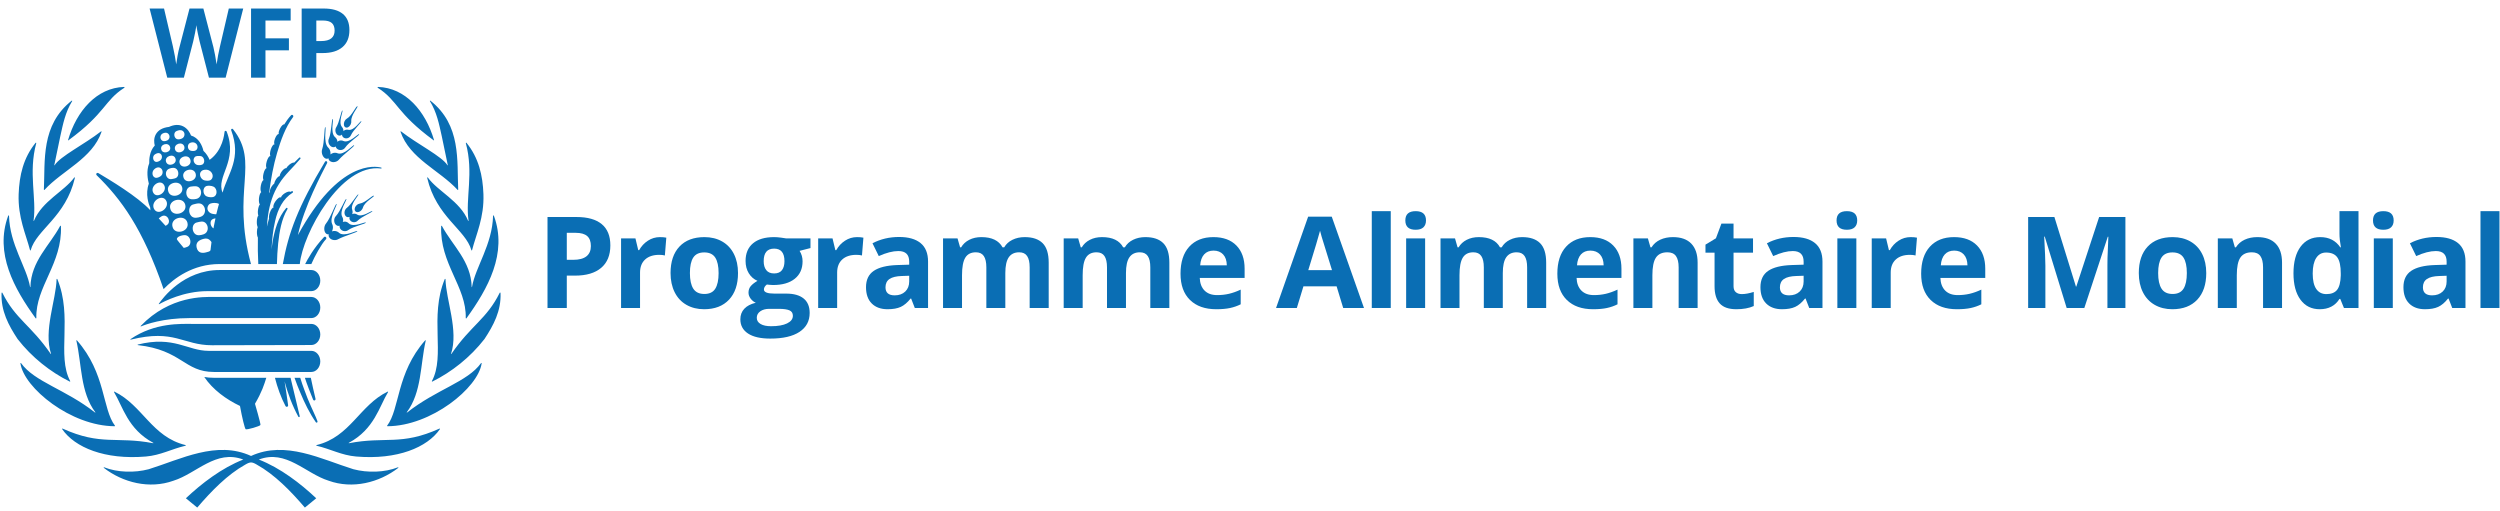 <?xml version="1.0" encoding="UTF-8"?>
<svg width="284px" height="58px" viewBox="0 0 284 58" version="1.1" xmlns="http://www.w3.org/2000/svg" xmlns:xlink="http://www.w3.org/1999/xlink">
    <!-- Generator: Sketch 48.2 (47327) - http://www.bohemiancoding.com/sketch -->
    <title>extended/fr/wfp-logo-extended-blue-fr</title>
    <desc>Created with Sketch.</desc>
    <defs></defs>
    <g id="Blue" stroke="none" stroke-width="1" fill="none" fill-rule="evenodd" transform="translate(-688, -425)">
        <g id="extended/fr/wfp-logo-extended-blue-fr" transform="translate(688, 425)" fill="#0A6EB4">
            <path d="M35.934,4.664 L36.482,4.664 C36.993,4.664 37.377,4.563 37.631,4.36 C37.885,4.158 38.012,3.863 38.012,3.477 C38.012,3.087 37.905,2.799 37.693,2.612 C37.479,2.426 37.146,2.332 36.691,2.332 L35.934,2.332 L35.934,4.664 Z M39.694,3.418 C39.694,4.263 39.429,4.909 38.901,5.356 C38.373,5.805 37.622,6.028 36.648,6.028 L35.934,6.028 L35.934,8.821 L34.269,8.821 L34.269,0.969 L36.777,0.969 C37.729,0.969 38.453,1.173 38.95,1.584 C39.446,1.994 39.694,2.605 39.694,3.418 Z M30.157,8.821 L28.519,8.821 L28.519,0.969 L33.02,0.969 L33.02,2.332 L30.157,2.332 L30.157,4.358 L32.821,4.358 L32.821,5.717 L30.157,5.717 L30.157,8.821 Z M25.632,8.821 L23.736,8.821 L22.673,4.696 C22.633,4.549 22.566,4.246 22.471,3.786 C22.376,3.325 22.322,3.016 22.307,2.859 C22.286,3.053 22.232,3.364 22.147,3.791 C22.06,4.219 21.994,4.525 21.948,4.707 L20.889,8.821 L18.999,8.821 L16.995,0.969 L18.634,0.969 L19.638,5.254 C19.814,6.046 19.941,6.732 20.019,7.312 C20.041,7.108 20.09,6.792 20.167,6.364 C20.244,5.935 20.317,5.603 20.385,5.368 L21.529,0.969 L23.102,0.969 L24.246,5.368 C24.297,5.564 24.359,5.866 24.435,6.27 C24.509,6.675 24.567,7.022 24.606,7.312 C24.642,7.032 24.7,6.684 24.778,6.267 C24.857,5.85 24.928,5.513 24.993,5.254 L25.992,0.969 L27.63,0.969 L25.632,8.821 Z M21.56,36.134 C18.508,36.134 16.55,36.858 16.015,37.083 C15.984,37.097 15.958,37.052 15.983,37.027 C19.335,33.542 23.26,33.734 24.205,33.734 C25.16,33.734 35.366,33.734 35.366,33.734 C35.929,33.734 36.385,34.271 36.385,34.935 C36.385,35.597 35.929,36.134 35.366,36.134 C35.366,36.134 24.166,36.134 21.56,36.134 Z M24.074,39.219 C20.786,39.219 19.828,37.351 14.852,38.584 C14.818,38.593 14.795,38.546 14.824,38.526 C17.598,36.623 20.615,36.796 21.835,36.796 C22.79,36.796 35.366,36.796 35.366,36.796 C35.929,36.796 36.385,37.333 36.385,37.995 C36.385,38.657 35.929,39.194 35.366,39.194 C35.366,39.194 26.677,39.219 24.074,39.219 Z M24.307,42.256 C20.933,42.256 20.663,39.766 15.661,39.205 C15.626,39.201 15.622,39.149 15.656,39.141 C19.765,38.113 21.294,39.856 23.693,39.856 C24.649,39.856 35.366,39.856 35.366,39.856 C35.929,39.856 36.385,40.393 36.385,41.056 C36.385,41.719 35.929,42.256 35.366,42.256 C35.366,42.256 26.913,42.256 24.307,42.256 Z M23.575,33.073 C20.859,33.073 18.607,34.258 18.08,34.557 C18.051,34.573 18.021,34.538 18.04,34.511 C18.481,33.862 20.86,30.674 24.95,30.674 C25.905,30.674 35.366,30.674 35.366,30.674 C35.929,30.674 36.385,31.211 36.385,31.874 C36.385,32.536 35.929,33.073 35.366,33.073 C35.366,33.073 26.181,33.073 23.575,33.073 Z M38.516,26.448 C38.411,26.342 38.254,26.265 38.073,26.243 C37.938,26.225 37.818,26.246 37.71,26.286 C37.758,26.187 37.797,26.081 37.812,25.956 C37.839,25.763 37.802,25.581 37.729,25.444 C37.393,24.708 38.353,23.235 38.233,23.169 C38.117,23.105 37.571,24.729 37.041,25.385 C36.939,25.505 36.865,25.677 36.842,25.874 C36.823,26.068 36.855,26.251 36.928,26.387 C37.002,26.519 37.114,26.613 37.246,26.621 C37.282,26.626 37.319,26.623 37.353,26.615 C37.345,26.634 37.338,26.655 37.335,26.674 C37.314,26.817 37.369,26.953 37.477,27.062 C37.582,27.173 37.737,27.247 37.918,27.269 C38.104,27.293 38.277,27.256 38.411,27.176 C39.13,26.783 40.621,26.395 40.589,26.257 C40.56,26.119 39.106,26.972 38.516,26.448 Z M39.616,25.374 C39.516,25.266 39.374,25.191 39.209,25.175 C39.114,25.17 39.028,25.186 38.941,25.218 C38.954,25.172 38.972,25.133 38.978,25.087 C38.996,24.912 38.954,24.75 38.875,24.625 C38.511,23.948 39.463,22.669 39.34,22.606 C39.217,22.542 38.694,23.974 38.164,24.54 C38.059,24.641 37.986,24.79 37.967,24.965 C37.951,25.141 37.991,25.306 38.067,25.43 C38.151,25.553 38.266,25.64 38.405,25.659 C38.466,25.664 38.529,25.653 38.584,25.638 C38.581,25.645 38.574,25.656 38.576,25.664 C38.563,25.813 38.618,25.956 38.716,26.062 C38.815,26.169 38.959,26.243 39.119,26.257 C39.285,26.272 39.437,26.227 39.553,26.14 C40.172,25.693 41.589,25.428 41.552,25.284 C41.518,25.146 40.161,25.895 39.616,25.374 Z M40.579,24.381 C40.476,24.304 40.337,24.261 40.19,24.277 C40.119,24.28 40.054,24.301 39.993,24.328 C40.004,24.298 40.022,24.274 40.033,24.245 C40.072,24.094 40.059,23.939 40.009,23.815 C39.778,23.15 40.801,22.167 40.702,22.087 C40.602,22.013 39.938,23.204 39.392,23.623 C39.287,23.701 39.203,23.823 39.161,23.977 C39.117,24.125 39.13,24.282 39.182,24.405 C39.237,24.53 39.327,24.622 39.447,24.66 C39.539,24.689 39.631,24.67 39.718,24.633 C39.7,24.683 39.689,24.742 39.694,24.803 C39.707,24.939 39.773,25.053 39.881,25.133 C39.983,25.212 40.122,25.252 40.266,25.242 C40.416,25.226 40.545,25.162 40.633,25.066 C41.125,24.569 42.347,24.104 42.298,23.985 C42.245,23.865 41.146,24.75 40.579,24.381 Z M42.473,22.247 C42.371,22.096 41.515,23.034 40.883,23.124 C40.765,23.14 40.633,23.198 40.524,23.302 C40.405,23.408 40.329,23.538 40.303,23.663 C40.274,23.786 40.293,23.905 40.358,23.987 C40.429,24.073 40.537,24.11 40.657,24.096 C40.778,24.083 40.904,24.025 41.022,23.915 C41.133,23.812 41.209,23.682 41.238,23.559 C41.429,22.916 42.55,22.345 42.473,22.247 Z M24.779,23.517 C24.754,23.61 24.57,24.333 24.57,24.333 C24.517,24.362 24.297,24.314 24.239,24.309 C23.817,24.269 23.439,23.902 23.601,23.464 C23.734,23.106 24.005,23.068 24.349,23.052 C24.492,23.046 24.749,23.08 24.878,23.169 C24.878,23.169 24.827,23.334 24.779,23.517 Z M24.294,25.699 C24.281,25.781 24.268,25.863 24.255,25.946 C23.992,25.781 23.838,25.404 23.964,25.106 C24.061,24.88 24.301,24.821 24.478,24.811 C24.415,25.106 24.352,25.401 24.294,25.699 Z M23.916,28.395 C23.883,28.58 23.633,28.605 23.462,28.656 C22.966,28.805 22.496,28.741 22.344,28.148 C22.179,27.514 22.659,27.247 23.174,27.123 C23.454,27.057 23.714,27.112 23.906,27.349 C23.954,27.408 24.011,27.461 24.024,27.517 C24.024,27.517 23.947,28.221 23.916,28.395 Z M22.355,25.273 C22.738,25.181 23.134,25.037 23.428,25.414 C23.738,25.81 23.635,26.445 23.137,26.613 C22.809,26.724 22.412,26.82 22.132,26.552 C21.764,26.201 21.791,25.404 22.355,25.273 Z M21.98,23.217 C22.383,23.119 22.801,22.97 23.111,23.366 C23.433,23.78 23.326,24.45 22.803,24.625 C22.457,24.739 22.04,24.84 21.746,24.558 C21.36,24.192 21.389,23.355 21.98,23.217 Z M21.604,27.662 C21.499,28.032 21.195,28.087 20.875,28.164 C20.665,27.907 20.101,27.255 20.091,27.178 C20.088,27.153 20.091,27.124 20.103,27.088 C20.129,27.011 20.219,26.937 20.284,26.894 C20.476,26.769 20.885,26.677 21.106,26.722 C21.502,26.807 21.709,27.29 21.604,27.662 Z M19.599,25.763 C19.31,24.739 21.027,24.293 21.292,25.297 C21.565,26.329 19.833,26.767 19.599,25.763 Z M19.347,23.719 C19.053,22.702 20.778,22.255 21.043,23.254 C21.316,24.287 19.581,24.726 19.347,23.719 Z M19.106,21.71 C18.825,20.762 20.444,20.342 20.691,21.277 C20.946,22.239 19.326,22.654 19.106,21.71 Z M18.94,25.577 C18.861,25.624 18.831,25.649 18.804,25.649 L18.034,24.811 C18.043,24.787 18.281,24.615 18.361,24.569 C19.001,24.213 19.528,25.231 18.94,25.577 Z M17.479,23.69 C17.098,22.85 18.484,21.939 18.904,22.845 C19.289,23.679 17.904,24.606 17.479,23.69 Z M18.644,21.03 C19.082,21.809 17.762,22.678 17.384,21.84 C17.048,21.118 18.221,20.275 18.644,21.03 Z M17.536,19.215 C17.731,19.043 17.956,18.95 18.187,19.061 C18.557,19.239 18.568,19.794 18.245,20.015 C18.098,20.116 17.849,20.241 17.668,20.196 C17.271,20.095 17.196,19.516 17.536,19.215 Z M17.586,17.546 C17.746,17.438 17.959,17.341 18.143,17.416 C18.477,17.553 18.466,18.038 18.195,18.232 C18.071,18.32 17.849,18.429 17.699,18.389 C17.361,18.304 17.278,17.755 17.586,17.546 Z M18.473,15.168 C18.672,15.061 18.959,15.016 19.137,15.216 C19.347,15.451 19.279,15.809 19.003,15.95 C18.791,16.056 18.505,16.096 18.337,15.899 C18.153,15.687 18.191,15.321 18.473,15.168 Z M18.316,16.975 C18.155,16.38 19.158,16.099 19.321,16.704 C19.502,17.291 18.476,17.584 18.316,16.975 Z M19.932,18.014 C20.166,18.657 19.077,19.021 18.865,18.386 C18.647,17.743 19.741,17.376 19.932,18.014 Z M20.069,14.881 C20.277,14.798 20.543,14.708 20.775,14.881 C21.064,15.097 21.001,15.583 20.67,15.734 C20.452,15.833 20.174,15.899 19.98,15.726 C19.733,15.506 19.719,15.021 20.069,14.881 Z M19.877,20.262 C19.583,20.331 19.276,20.448 19.033,20.196 C18.72,19.874 18.809,19.311 19.232,19.157 C19.505,19.053 19.851,18.995 20.074,19.223 C20.36,19.516 20.329,20.153 19.877,20.262 Z M19.883,16.978 C19.694,16.34 20.733,16.013 20.932,16.632 C21.137,17.267 20.061,17.605 19.883,16.978 Z M21.623,18.147 C21.866,18.875 20.636,19.263 20.41,18.546 C20.182,17.812 21.421,17.424 21.623,18.147 Z M21.688,16.197 C21.905,16.139 22.134,16.16 22.3,16.337 C22.551,16.608 22.465,17.071 22.092,17.14 C21.917,17.172 21.646,17.159 21.509,17.039 C21.263,16.821 21.275,16.308 21.688,16.197 Z M22.738,17.725 C23.134,17.725 23.334,18.307 23.103,18.596 C22.964,18.771 22.664,18.782 22.46,18.75 C22.082,18.692 21.841,18.205 22.095,17.876 C22.25,17.677 22.515,17.725 22.738,17.725 Z M20.835,20.121 C20.591,19.284 22.013,18.91 22.231,19.741 C22.452,20.586 21.022,20.958 20.835,20.121 Z M21.707,21.192 C22.095,21.152 22.499,21.062 22.738,21.469 C22.987,21.899 22.801,22.497 22.297,22.598 C21.967,22.667 21.565,22.699 21.329,22.406 C21.019,22.019 21.142,21.245 21.707,21.192 Z M23.681,19.328 C24.161,19.526 24.323,20.092 23.985,20.408 C23.803,20.573 23.473,20.541 23.25,20.496 C22.803,20.408 22.512,19.738 22.903,19.42 C23.104,19.257 23.463,19.237 23.681,19.328 Z M24.436,21.346 C24.738,21.716 24.625,22.369 24.097,22.401 C23.822,22.417 23.462,22.385 23.276,22.159 C22.977,21.798 23.09,21.12 23.617,21.102 C23.893,21.091 24.25,21.12 24.436,21.346 Z M26.475,14.682 C26.446,14.64 26.394,14.616 26.341,14.632 C26.278,14.653 26.236,14.722 26.26,14.783 C27.465,18.02 25.926,19.614 25.283,21.88 C24.512,20.039 27.068,18.307 25.751,14.951 C25.732,14.908 25.698,14.873 25.651,14.866 C25.585,14.857 25.522,14.884 25.512,14.972 C25.478,15.208 25.323,17.068 23.814,18.158 C23.659,17.802 23.431,17.43 23.111,17.137 C22.971,16.51 22.562,15.649 21.701,15.395 C21.573,15.07 21.313,14.605 20.814,14.355 C20.344,14.121 19.801,14.142 19.197,14.416 C18.468,14.501 17.967,14.786 17.702,15.261 C17.452,15.71 17.497,16.199 17.581,16.532 C16.967,17.188 16.938,18.16 16.954,18.541 C16.589,19.417 16.794,20.44 16.909,20.865 C16.473,22.056 16.899,23.211 17.069,23.594 C17.069,23.698 17.074,23.796 17.08,23.894 C15.652,22.332 12.403,20.397 11.162,19.659 C11.104,19.624 11.031,19.632 10.981,19.68 C10.918,19.739 10.915,19.834 10.973,19.898 C13.742,22.598 16.211,25.93 18.583,32.844 C19.767,31.613 21.906,29.995 24.95,29.995 L28.511,29.995 C26.249,21.567 29.543,18.551 26.475,14.682 Z M43.311,19.04 C42.66,18.87 38.503,18.134 33.844,26.703 C34.524,23.512 36.59,19.651 37.157,18.53 L37.157,18.522 C37.191,18.458 37.172,18.375 37.114,18.33 C37.057,18.288 36.97,18.301 36.925,18.365 C33.847,23.498 32.766,26.456 32.128,29.995 L34.057,29.995 C34.385,26.583 38.694,18.546 43.287,19.143 L43.292,19.143 C43.319,19.149 43.342,19.127 43.345,19.104 C43.355,19.074 43.337,19.045 43.311,19.04 Z M34.049,47.272 L33.007,42.917 L31.233,42.917 C31.514,44.022 31.915,45.146 32.435,46.132 C32.47,46.19 32.533,46.225 32.595,46.215 C32.679,46.204 32.745,46.116 32.729,46.025 C32.608,45.103 32.464,44.214 32.327,43.326 C32.703,44.721 33.209,46.084 33.892,47.339 C33.91,47.378 33.95,47.396 33.986,47.384 C34.036,47.373 34.062,47.32 34.049,47.272 Z M35.842,45.295 C35.66,44.567 35.471,43.674 35.309,42.917 L34.634,42.917 C34.897,43.725 35.251,44.626 35.566,45.396 C35.597,45.471 35.668,45.508 35.737,45.489 C35.818,45.465 35.862,45.378 35.842,45.295 Z M36.067,47.856 L36.062,47.846 C35.844,47.237 35.542,46.692 35.303,46.108 C35.049,45.523 34.802,44.949 34.597,44.35 C34.427,43.9 34.246,43.385 34.107,42.917 L33.456,42.917 C33.64,43.462 33.879,44.049 34.102,44.575 C34.592,45.763 35.159,46.927 35.881,47.968 C35.907,48.006 35.957,48.021 36.004,48.003 C36.062,47.981 36.088,47.915 36.067,47.856 Z M37.041,26.956 C36.991,26.881 36.87,26.865 36.813,26.926 C35.629,28.175 34.912,29.504 34.666,29.995 L35.369,29.995 C35.721,29.169 36.513,27.71 37.023,27.184 L37.028,27.179 C37.08,27.12 37.091,27.022 37.041,26.956 Z M31.687,20.911 C32.338,19.842 33.304,19.024 34.123,18.036 C34.152,17.998 34.149,17.94 34.115,17.908 C34.083,17.873 34.03,17.873 33.997,17.905 C33.81,18.104 33.616,18.291 33.417,18.476 C33.33,18.434 33.11,18.519 32.886,18.694 C32.711,18.833 32.585,18.987 32.54,19.098 C32.427,19.072 32.215,19.204 32.023,19.449 C31.866,19.654 31.774,19.869 31.776,20.002 C31.655,20.012 31.48,20.166 31.33,20.411 C31.233,20.573 31.17,20.73 31.149,20.86 C31.052,20.926 30.942,21.051 30.84,21.213 C30.706,21.437 30.637,21.662 30.658,21.792 C30.627,21.849 30.595,21.902 30.569,21.957 C30.575,21.912 30.58,21.87 30.585,21.825 C30.777,20.312 31.054,18.814 31.477,17.369 C31.902,15.928 32.411,14.475 33.285,13.308 L33.291,13.303 C33.335,13.239 33.33,13.152 33.275,13.093 C33.22,13.032 33.128,13.029 33.07,13.09 C32.768,13.412 32.514,13.771 32.285,14.14 C32.186,14.087 31.976,14.284 31.816,14.592 C31.669,14.87 31.616,15.128 31.672,15.227 C31.672,15.227 31.669,15.235 31.663,15.232 C31.558,15.187 31.364,15.421 31.246,15.734 C31.131,16.029 31.11,16.3 31.189,16.391 C31.183,16.396 31.183,16.399 31.18,16.404 C31.063,16.361 30.871,16.63 30.753,17.01 C30.655,17.331 30.645,17.61 30.716,17.722 C30.721,17.727 30.716,17.741 30.711,17.738 C30.59,17.695 30.407,17.972 30.299,18.349 C30.191,18.713 30.199,19.035 30.301,19.098 C30.183,19.085 30.018,19.361 29.931,19.736 C29.853,20.06 29.861,20.339 29.937,20.451 C29.821,20.485 29.693,20.756 29.627,21.107 C29.564,21.45 29.595,21.734 29.679,21.825 C29.572,21.88 29.462,22.159 29.422,22.505 C29.383,22.848 29.433,23.129 29.522,23.22 C29.433,23.32 29.346,23.559 29.309,23.847 C29.273,24.12 29.296,24.357 29.349,24.49 C29.252,24.572 29.178,24.849 29.175,25.181 C29.168,25.446 29.207,25.672 29.275,25.802 C29.223,25.935 29.186,26.129 29.186,26.344 C29.181,26.623 29.225,26.862 29.296,26.987 C29.275,27.968 29.288,29.012 29.341,29.995 L31.459,29.995 C31.474,29.23 31.525,28.395 31.6,27.638 C31.75,26.288 31.973,24.917 32.648,23.764 L32.653,23.756 C32.674,23.714 32.671,23.666 32.64,23.629 C32.6,23.594 32.545,23.594 32.508,23.637 C31.592,24.7 31.191,26.143 30.955,27.527 C30.913,27.798 30.879,28.071 30.847,28.343 C30.905,27.232 31.008,26.126 31.262,25.074 C31.553,23.793 32.136,22.574 33.246,21.891 C33.28,21.87 33.299,21.825 33.285,21.779 C33.272,21.729 33.22,21.7 33.175,21.713 C33.104,21.734 33.039,21.771 32.97,21.801 C32.897,21.71 32.627,21.777 32.348,21.954 C32.083,22.127 31.908,22.34 31.926,22.457 C31.926,22.462 31.913,22.47 31.913,22.459 C31.91,22.446 31.908,22.433 31.9,22.425 C31.8,22.343 31.533,22.529 31.306,22.845 C31.078,23.161 30.989,23.491 31.086,23.576 C31.092,23.578 31.089,23.586 31.084,23.586 C30.966,23.538 30.769,23.807 30.645,24.182 C30.556,24.444 30.535,24.686 30.567,24.825 C30.567,24.829 30.561,24.835 30.561,24.835 C30.469,25.138 30.393,25.444 30.322,25.754 C30.349,25.316 30.388,24.875 30.451,24.439 C30.637,23.185 31.015,21.957 31.687,20.911 Z M38.35,17.413 C38.217,17.35 38.041,17.334 37.865,17.376 C37.734,17.408 37.629,17.472 37.539,17.546 C37.553,17.435 37.553,17.323 37.521,17.201 C37.479,17.01 37.384,16.853 37.269,16.752 C36.697,16.181 37.091,14.461 36.957,14.44 C36.826,14.422 36.873,16.136 36.603,16.938 C36.548,17.087 36.537,17.275 36.584,17.467 C36.632,17.656 36.726,17.815 36.844,17.918 C36.957,18.017 37.093,18.062 37.222,18.022 C37.256,18.017 37.29,18.001 37.319,17.979 C37.319,18.001 37.319,18.022 37.321,18.043 C37.351,18.184 37.45,18.293 37.587,18.357 C37.726,18.423 37.897,18.439 38.075,18.394 C38.256,18.351 38.405,18.253 38.503,18.134 C39.041,17.509 40.306,16.619 40.23,16.5 C40.154,16.383 39.085,17.695 38.35,17.413 Z M40.797,15.248 C40.715,15.131 39.702,16.313 39.012,16.018 C38.881,15.952 38.721,15.933 38.56,15.976 C38.471,16.003 38.395,16.051 38.324,16.109 C38.321,16.061 38.324,16.018 38.314,15.976 C38.272,15.804 38.177,15.668 38.059,15.578 C37.482,15.073 37.936,13.537 37.8,13.521 C37.66,13.505 37.663,15.033 37.364,15.75 C37.3,15.883 37.282,16.048 37.327,16.218 C37.369,16.388 37.464,16.529 37.582,16.619 C37.7,16.704 37.839,16.744 37.975,16.712 C38.035,16.696 38.088,16.664 38.136,16.63 C38.136,16.638 38.133,16.648 38.136,16.656 C38.177,16.803 38.277,16.917 38.405,16.983 C38.537,17.044 38.697,17.065 38.852,17.02 C39.012,16.978 39.138,16.88 39.217,16.76 C39.644,16.12 40.878,15.37 40.797,15.248 Z M41.046,13.768 C40.956,13.675 40.23,14.892 39.571,14.746 C39.447,14.711 39.303,14.719 39.172,14.786 C39.106,14.812 39.051,14.857 39.004,14.903 C39.004,14.873 39.012,14.844 39.012,14.812 C38.996,14.658 38.933,14.515 38.841,14.419 C38.398,13.877 39.014,12.594 38.896,12.554 C38.776,12.519 38.566,13.869 38.199,14.456 C38.125,14.568 38.088,14.711 38.104,14.868 C38.114,15.025 38.18,15.166 38.272,15.264 C38.366,15.362 38.482,15.416 38.608,15.408 C38.702,15.405 38.783,15.354 38.852,15.288 C38.852,15.341 38.862,15.399 38.888,15.455 C38.946,15.578 39.049,15.662 39.175,15.697 C39.298,15.737 39.445,15.726 39.576,15.662 C39.71,15.596 39.807,15.49 39.86,15.37 C40.148,14.73 41.133,13.861 41.046,13.768 Z M40.61,12.078 C40.461,11.972 39.986,13.154 39.421,13.462 C39.316,13.518 39.217,13.619 39.146,13.757 C39.075,13.898 39.049,14.047 39.067,14.172 C39.08,14.297 39.138,14.403 39.23,14.456 C39.325,14.512 39.437,14.509 39.545,14.454 C39.655,14.398 39.752,14.297 39.825,14.156 C39.894,14.018 39.92,13.869 39.904,13.744 C39.862,13.075 40.715,12.144 40.61,12.078 Z M30.252,42.917 L24.307,42.917 C23.903,42.917 23.538,42.885 23.202,42.824 C23.205,42.824 23.205,42.826 23.205,42.826 C24.181,44.277 25.711,45.378 27.262,46.116 C27.501,47.439 27.8,48.664 27.908,48.76 C28.018,48.855 29.54,48.417 29.588,48.276 C29.632,48.136 28.966,45.869 28.966,45.869 C29.766,44.495 30.013,43.684 30.252,42.917 Z M45.205,53.086 C43.704,53.679 41.746,53.728 40.148,53.304 C36.487,52.164 32.422,50.004 28.519,51.797 C24.617,50.004 20.552,52.164 16.891,53.304 C15.293,53.728 13.335,53.679 11.834,53.086 C11.792,53.07 11.76,53.123 11.797,53.152 C13.957,54.823 16.983,55.592 19.707,54.608 C22.323,53.793 24.536,51.021 27.635,52.204 C25.181,53.163 22.887,54.933 21.116,56.604 L22.405,57.661 C24.013,55.788 25.825,53.915 27.874,52.775 C28.154,52.61 28.323,52.544 28.519,52.533 C28.717,52.544 28.884,52.61 29.162,52.775 C31.215,53.915 33.026,55.788 34.634,57.661 L35.923,56.604 C34.152,54.933 31.858,53.163 29.404,52.204 C32.503,51.021 34.716,53.793 37.332,54.608 C40.056,55.592 43.082,54.823 45.242,53.152 C45.276,53.123 45.247,53.07 45.205,53.086 Z M21.077,50.561 C17.25,49.634 16.203,46.047 13.004,44.49 C12.97,44.472 12.933,44.512 12.954,44.543 C13.962,46.201 14.508,48.741 17.413,50.307 C17.437,50.319 17.424,50.357 17.397,50.349 C13.23,49.547 11.479,50.662 7.112,48.688 C7.075,48.672 7.036,48.712 7.06,48.747 C8.495,50.83 11.902,52.254 16.568,51.861 C18.248,51.718 19.465,51.011 21.077,50.634 C21.116,50.623 21.116,50.569 21.077,50.561 Z M13.062,48.361 C11.608,46.456 12.023,42.389 8.74,38.666 C8.713,38.637 8.666,38.66 8.674,38.697 C9.301,41.439 9.115,44.554 10.831,46.836 C10.847,46.86 10.823,46.884 10.8,46.868 C7.414,44.203 3.934,43.4 2.385,41.243 C2.362,41.214 2.315,41.229 2.32,41.267 C2.703,44.059 8.068,48.412 13.033,48.42 C13.062,48.42 13.08,48.386 13.062,48.361 Z M7.978,43.297 C6.419,40.406 8.283,35.995 6.514,31.709 C6.495,31.664 6.427,31.675 6.427,31.723 C6.375,34.063 4.921,37.558 5.8,40.196 C5.81,40.22 5.779,40.233 5.766,40.212 C3.527,36.941 1.751,36.258 0.27,33.264 C0.249,33.219 0.181,33.231 0.178,33.279 C0.084,35.314 0.984,36.973 2,38.514 C3.624,40.6 5.716,42.25 7.928,43.35 C7.963,43.366 7.994,43.331 7.978,43.297 Z M6.921,25.691 C6.918,25.643 6.855,25.627 6.831,25.669 C5.643,27.893 3.525,29.663 3.456,32.6 C3.454,32.629 3.422,32.631 3.417,32.604 C3.032,30.338 1.108,27.798 1.024,24.516 C1.024,24.466 0.953,24.453 0.934,24.5 C-0.648,28.768 1.627,32.814 4.05,36.157 C4.076,36.191 4.128,36.171 4.128,36.125 C4.029,32.583 7.099,29.939 6.921,25.691 Z M8.432,20.169 C7.309,21.729 4.782,22.832 3.858,25.082 C3.845,25.114 3.805,25.106 3.811,25.069 C4.178,22.547 3.204,19.619 4.118,16.269 C4.131,16.221 4.071,16.189 4.042,16.226 C2.661,17.924 2.194,19.914 2.118,22.064 C2.024,24.705 2.952,26.631 3.412,28.422 C3.422,28.465 3.477,28.462 3.488,28.419 C4.149,26.071 7.469,24.657 8.508,20.206 C8.522,20.159 8.461,20.129 8.432,20.169 Z M11.479,14.924 C9.632,16.372 6.81,17.767 6.204,18.774 C6.194,18.795 6.162,18.779 6.167,18.758 L6.852,15.471 C7.159,14.076 7.425,12.74 8.196,11.491 C8.22,11.454 8.175,11.411 8.141,11.438 C4.624,14.223 5.138,18.25 4.984,21.548 C4.981,21.583 5.023,21.599 5.047,21.575 C7.117,19.329 10.492,18.022 11.537,14.969 C11.55,14.932 11.51,14.9 11.479,14.924 Z M14.096,9.875 C10.989,9.974 8.705,12.591 7.726,15.923 C7.721,15.942 7.747,15.958 7.763,15.947 C12.044,12.809 11.804,11.464 14.122,9.971 C14.164,9.944 14.146,9.875 14.096,9.875 Z M49.924,48.688 C45.56,50.662 43.807,49.547 39.639,50.349 C39.613,50.357 39.6,50.319 39.623,50.307 C42.529,48.741 43.075,46.201 44.082,44.543 C44.103,44.512 44.067,44.472 44.032,44.49 C40.836,46.047 39.789,49.634 35.96,50.561 C35.92,50.569 35.92,50.623 35.96,50.634 C37.571,51.011 38.789,51.718 40.468,51.861 C45.134,52.254 48.544,50.83 49.977,48.747 C50,48.712 49.961,48.672 49.924,48.688 Z M54.651,41.243 C53.102,43.4 49.622,44.203 46.237,46.868 C46.216,46.884 46.19,46.86 46.208,46.836 C47.922,44.554 47.736,41.439 48.363,38.697 C48.37,38.66 48.324,38.637 48.297,38.666 C45.016,42.389 45.428,46.456 43.977,48.361 C43.959,48.386 43.974,48.42 44.006,48.42 C48.971,48.412 54.333,44.059 54.717,41.267 C54.721,41.229 54.674,41.214 54.651,41.243 Z M56.858,33.279 C56.855,33.231 56.787,33.219 56.766,33.264 C55.286,36.258 53.509,36.941 51.273,40.212 C51.257,40.233 51.228,40.22 51.237,40.196 C52.115,37.558 50.664,34.063 50.609,31.723 C50.609,31.675 50.541,31.664 50.523,31.709 C48.754,35.995 50.617,40.406 49.061,43.297 C49.042,43.331 49.074,43.366 49.108,43.35 C51.321,42.25 53.412,40.6 55.036,38.514 C56.052,36.973 56.952,35.314 56.858,33.279 Z M56.102,24.5 C56.084,24.453 56.013,24.466 56.013,24.516 C55.929,27.798 54.005,30.338 53.619,32.604 C53.614,32.631 53.583,32.629 53.583,32.6 C53.514,29.663 51.394,27.893 50.205,25.669 C50.181,25.627 50.118,25.643 50.118,25.691 C49.94,29.939 53.008,32.583 52.908,36.125 C52.908,36.171 52.963,36.191 52.99,36.157 C55.409,32.814 57.684,28.768 56.102,24.5 Z M54.918,22.064 C54.842,19.914 54.375,17.924 52.995,16.226 C52.966,16.189 52.908,16.221 52.919,16.269 C53.832,19.619 52.858,22.547 53.228,25.069 C53.234,25.106 53.192,25.114 53.178,25.082 C52.255,22.832 49.727,21.729 48.604,20.169 C48.578,20.129 48.517,20.159 48.528,20.206 C49.567,24.657 52.887,26.071 53.549,28.419 C53.559,28.462 53.614,28.465 53.625,28.422 C54.084,26.631 55.013,24.705 54.918,22.064 Z M48.895,11.438 C48.861,11.411 48.817,11.454 48.84,11.491 C49.612,12.74 49.877,14.076 50.184,15.471 L50.869,18.758 C50.874,18.779 50.842,18.795 50.832,18.774 C50.226,17.767 47.407,16.372 45.557,14.924 C45.528,14.9 45.486,14.932 45.499,14.969 C46.544,18.022 49.919,19.329 51.989,21.575 C52.013,21.599 52.055,21.583 52.052,21.548 C51.898,18.25 52.412,14.223 48.895,11.438 Z M42.941,9.875 C42.891,9.875 42.875,9.944 42.914,9.971 C45.232,11.464 44.993,12.809 49.273,15.947 C49.292,15.958 49.315,15.942 49.31,15.923 C48.331,12.591 46.048,9.974 42.941,9.875 Z" id="Fill-1"></path>
            <path d="M64.388,29.516 L65.109,29.516 C65.783,29.516 66.287,29.382 66.622,29.117 C66.956,28.85 67.124,28.462 67.124,27.954 C67.124,27.44 66.984,27.06 66.703,26.816 C66.423,26.571 65.983,26.448 65.385,26.448 L64.388,26.448 L64.388,29.516 Z M69.336,27.875 C69.336,28.988 68.988,29.838 68.294,30.427 C67.598,31.017 66.61,31.31 65.328,31.31 L64.388,31.31 L64.388,34.986 L62.197,34.986 L62.197,24.653 L65.498,24.653 C66.751,24.653 67.704,24.922 68.357,25.461 C69.01,26.001 69.336,26.806 69.336,27.875 Z" id="Fill-2"></path>
            <path d="M74.964,26.936 C75.256,26.936 75.499,26.957 75.692,26.999 L75.53,29.021 C75.355,28.974 75.143,28.95 74.893,28.95 C74.205,28.95 73.669,29.126 73.285,29.48 C72.901,29.833 72.709,30.329 72.709,30.964 L72.709,34.986 L70.553,34.986 L70.553,27.084 L72.186,27.084 L72.504,28.412 L72.61,28.412 C72.855,27.97 73.186,27.613 73.603,27.342 C74.02,27.071 74.474,26.936 74.964,26.936" id="Fill-3"></path>
            <path d="M78.374,31.02 C78.374,31.803 78.502,32.394 78.759,32.795 C79.016,33.195 79.434,33.395 80.014,33.395 C80.589,33.395 81.002,33.197 81.254,32.799 C81.506,32.4 81.633,31.808 81.633,31.02 C81.633,30.239 81.505,29.653 81.251,29.261 C80.996,28.87 80.579,28.674 80,28.674 C79.425,28.674 79.01,28.869 78.756,29.257 C78.501,29.646 78.374,30.234 78.374,31.02 Z M83.838,31.02 C83.838,32.308 83.499,33.313 82.82,34.039 C82.141,34.765 81.196,35.128 79.986,35.128 C79.227,35.128 78.557,34.962 77.978,34.629 C77.398,34.297 76.953,33.82 76.642,33.198 C76.331,32.576 76.175,31.85 76.175,31.02 C76.175,29.73 76.512,28.726 77.186,28.01 C77.86,27.293 78.807,26.936 80.028,26.936 C80.786,26.936 81.456,27.101 82.035,27.43 C82.615,27.76 83.06,28.234 83.371,28.851 C83.682,29.468 83.838,30.192 83.838,31.02 Z" id="Fill-4"></path>
            <path d="M86.755,29.671 C86.755,30.1 86.852,30.438 87.048,30.688 C87.243,30.938 87.541,31.063 87.942,31.063 C88.347,31.063 88.644,30.938 88.833,30.688 C89.021,30.438 89.115,30.1 89.115,29.671 C89.115,28.719 88.724,28.244 87.942,28.244 C87.15,28.244 86.755,28.719 86.755,29.671 Z M85.97,36.103 C85.97,36.4 86.112,36.634 86.398,36.803 C86.682,36.973 87.082,37.058 87.595,37.058 C88.368,37.058 88.974,36.951 89.412,36.739 C89.85,36.527 90.07,36.237 90.07,35.87 C90.07,35.573 89.94,35.368 89.681,35.255 C89.422,35.142 89.021,35.085 88.479,35.085 L87.363,35.085 C86.967,35.085 86.635,35.179 86.369,35.364 C86.103,35.551 85.97,35.797 85.97,36.103 Z M92.07,27.084 L92.07,28.18 L90.833,28.497 C91.059,28.851 91.172,29.247 91.172,29.685 C91.172,30.533 90.877,31.194 90.285,31.668 C89.694,32.142 88.873,32.378 87.822,32.378 L87.433,32.356 L87.115,32.321 C86.893,32.491 86.782,32.68 86.782,32.887 C86.782,33.198 87.178,33.353 87.97,33.353 L89.313,33.353 C90.18,33.353 90.841,33.54 91.296,33.912 C91.751,34.284 91.978,34.831 91.978,35.552 C91.978,36.475 91.593,37.191 90.823,37.701 C90.052,38.21 88.946,38.464 87.504,38.464 C86.401,38.464 85.559,38.272 84.977,37.888 C84.395,37.504 84.104,36.966 84.104,36.272 C84.104,35.797 84.252,35.398 84.549,35.078 C84.846,34.758 85.282,34.529 85.857,34.392 C85.635,34.299 85.442,34.145 85.277,33.93 C85.112,33.715 85.03,33.487 85.03,33.247 C85.03,32.946 85.117,32.695 85.291,32.495 C85.466,32.294 85.717,32.098 86.048,31.904 C85.633,31.726 85.304,31.437 85.061,31.042 C84.819,30.646 84.697,30.18 84.697,29.643 C84.697,28.781 84.978,28.114 85.539,27.642 C86.099,27.171 86.901,26.936 87.942,26.936 C88.163,26.936 88.426,26.956 88.73,26.996 C89.034,27.036 89.228,27.065 89.313,27.084 L92.07,27.084 Z" id="Fill-5"></path>
            <path d="M97.355,26.936 C97.647,26.936 97.889,26.957 98.083,26.999 L97.92,29.021 C97.746,28.974 97.533,28.95 97.284,28.95 C96.596,28.95 96.06,29.126 95.676,29.48 C95.292,29.833 95.1,30.329 95.1,30.964 L95.1,34.986 L92.944,34.986 L92.944,27.084 L94.576,27.084 L94.895,28.412 L95.001,28.412 C95.246,27.97 95.577,27.613 95.994,27.342 C96.411,27.071 96.865,26.936 97.355,26.936" id="Fill-6"></path>
            <path d="M103.285,31.325 L102.451,31.354 C101.824,31.372 101.357,31.485 101.051,31.692 C100.745,31.899 100.592,32.216 100.592,32.64 C100.592,33.247 100.94,33.552 101.638,33.552 C102.137,33.552 102.536,33.407 102.836,33.12 C103.135,32.833 103.285,32.451 103.285,31.975 L103.285,31.325 Z M103.921,34.986 L103.504,33.912 L103.448,33.912 C103.084,34.369 102.711,34.685 102.327,34.862 C101.943,35.039 101.442,35.128 100.825,35.128 C100.066,35.128 99.469,34.911 99.033,34.477 C98.597,34.044 98.379,33.427 98.379,32.625 C98.379,31.787 98.673,31.168 99.259,30.77 C99.846,30.372 100.731,30.152 101.913,30.11 L103.285,30.067 L103.285,29.72 C103.285,28.919 102.875,28.519 102.055,28.519 C101.423,28.519 100.681,28.709 99.828,29.091 L99.115,27.635 C100.024,27.16 101.032,26.921 102.14,26.921 C103.2,26.921 104.013,27.153 104.578,27.614 C105.144,28.076 105.427,28.778 105.427,29.72 L105.427,34.986 L103.921,34.986 Z" id="Fill-7"></path>
            <path d="M114.205,34.986 L112.049,34.986 L112.049,30.37 C112.049,29.801 111.954,29.374 111.763,29.088 C111.572,28.803 111.272,28.661 110.862,28.661 C110.31,28.661 109.909,28.863 109.66,29.268 C109.41,29.673 109.285,30.34 109.285,31.268 L109.285,34.986 L107.129,34.986 L107.129,27.084 L108.776,27.084 L109.066,28.095 L109.186,28.095 C109.398,27.732 109.704,27.448 110.105,27.243 C110.506,27.038 110.965,26.936 111.484,26.936 C112.666,26.936 113.468,27.322 113.887,28.095 L114.078,28.095 C114.29,27.727 114.602,27.442 115.014,27.24 C115.427,27.037 115.892,26.936 116.41,26.936 C117.306,26.936 117.983,27.165 118.443,27.624 C118.902,28.084 119.132,28.821 119.132,29.833 L119.132,34.986 L116.969,34.986 L116.969,30.37 C116.969,29.801 116.873,29.374 116.682,29.088 C116.491,28.803 116.191,28.661 115.781,28.661 C115.254,28.661 114.859,28.849 114.597,29.226 C114.336,29.603 114.205,30.202 114.205,31.02 L114.205,34.986" id="Fill-8"></path>
            <path d="M127.91,34.986 L125.755,34.986 L125.755,30.37 C125.755,29.801 125.659,29.374 125.469,29.088 C125.278,28.803 124.977,28.661 124.567,28.661 C124.016,28.661 123.615,28.863 123.365,29.268 C123.115,29.673 122.991,30.34 122.991,31.268 L122.991,34.986 L120.835,34.986 L120.835,27.084 L122.482,27.084 L122.772,28.095 L122.892,28.095 C123.104,27.732 123.41,27.448 123.811,27.243 C124.211,27.038 124.671,26.936 125.189,26.936 C126.372,26.936 127.173,27.322 127.593,28.095 L127.783,28.095 C127.995,27.727 128.307,27.442 128.72,27.24 C129.132,27.037 129.597,26.936 130.116,26.936 C131.011,26.936 131.689,27.165 132.148,27.624 C132.608,28.084 132.838,28.821 132.838,29.833 L132.838,34.986 L130.675,34.986 L130.675,30.37 C130.675,29.801 130.579,29.374 130.388,29.088 C130.197,28.803 129.897,28.661 129.487,28.661 C128.959,28.661 128.564,28.849 128.303,29.226 C128.041,29.603 127.91,30.202 127.91,31.02 L127.91,34.986" id="Fill-9"></path>
            <path d="M137.861,28.469 C137.404,28.469 137.045,28.615 136.786,28.904 C136.527,29.194 136.379,29.605 136.341,30.138 L139.366,30.138 C139.357,29.605 139.218,29.194 138.949,28.904 C138.68,28.615 138.318,28.469 137.861,28.469 Z M138.164,35.128 C136.892,35.128 135.898,34.776 135.181,34.074 C134.465,33.372 134.107,32.378 134.107,31.092 C134.107,29.768 134.438,28.744 135.1,28.021 C135.762,27.297 136.677,26.936 137.846,26.936 C138.963,26.936 139.833,27.253 140.455,27.89 C141.077,28.526 141.388,29.405 141.388,30.526 L141.388,31.572 L136.291,31.572 C136.315,32.184 136.496,32.663 136.836,33.007 C137.175,33.351 137.651,33.523 138.263,33.523 C138.74,33.523 139.19,33.474 139.614,33.375 C140.038,33.275 140.481,33.118 140.943,32.901 L140.943,34.569 C140.565,34.758 140.162,34.898 139.734,34.99 C139.305,35.082 138.782,35.128 138.164,35.128 Z" id="Fill-10"></path>
            <path d="M151.314,30.688 C150.622,28.46 150.232,27.2 150.145,26.908 C150.057,26.615 149.995,26.384 149.957,26.214 C149.802,26.818 149.356,28.309 148.621,30.688 L151.314,30.688 Z M152.587,34.986 L151.838,32.526 L148.07,32.526 L147.321,34.986 L144.96,34.986 L148.607,24.61 L151.286,24.61 L154.948,34.986 L152.587,34.986 Z" id="Fill-11"></path>
            <polygon id="Fill-12" points="155.834 34.987 157.99 34.987 157.99 23.988 155.834 23.988"></polygon>
            <path d="M159.738,34.986 L161.894,34.986 L161.894,27.084 L159.738,27.084 L159.738,34.986 Z M159.646,25.041 C159.646,24.339 160.037,23.988 160.82,23.988 C161.602,23.988 161.993,24.339 161.993,25.041 C161.993,25.375 161.895,25.636 161.7,25.823 C161.504,26.008 161.211,26.101 160.82,26.101 C160.037,26.101 159.646,25.748 159.646,25.041 Z" id="Fill-13"></path>
            <path d="M170.718,34.986 L168.562,34.986 L168.562,30.37 C168.562,29.801 168.467,29.374 168.276,29.088 C168.085,28.803 167.784,28.661 167.374,28.661 C166.823,28.661 166.422,28.863 166.173,29.268 C165.923,29.673 165.798,30.34 165.798,31.268 L165.798,34.986 L163.642,34.986 L163.642,27.084 L165.289,27.084 L165.579,28.095 L165.699,28.095 C165.911,27.732 166.217,27.448 166.618,27.243 C167.018,27.038 167.478,26.936 167.996,26.936 C169.179,26.936 169.98,27.322 170.4,28.095 L170.591,28.095 C170.802,27.727 171.115,27.442 171.527,27.24 C171.939,27.037 172.405,26.936 172.923,26.936 C173.819,26.936 174.496,27.165 174.955,27.624 C175.415,28.084 175.645,28.821 175.645,29.833 L175.645,34.986 L173.482,34.986 L173.482,30.37 C173.482,29.801 173.386,29.374 173.195,29.088 C173.004,28.803 172.704,28.661 172.294,28.661 C171.766,28.661 171.371,28.849 171.11,29.226 C170.848,29.603 170.718,30.202 170.718,31.02 L170.718,34.986" id="Fill-14"></path>
            <path d="M180.668,28.469 C180.211,28.469 179.853,28.615 179.594,28.904 C179.335,29.194 179.186,29.605 179.148,30.138 L182.174,30.138 C182.164,29.605 182.025,29.194 181.757,28.904 C181.488,28.615 181.125,28.469 180.668,28.469 Z M180.972,35.128 C179.7,35.128 178.705,34.776 177.989,34.074 C177.273,33.372 176.915,32.378 176.915,31.092 C176.915,29.768 177.246,28.744 177.908,28.021 C178.57,27.297 179.485,26.936 180.654,26.936 C181.771,26.936 182.64,27.253 183.262,27.89 C183.885,28.526 184.196,29.405 184.196,30.526 L184.196,31.572 L179.099,31.572 C179.122,32.184 179.304,32.663 179.643,33.007 C179.983,33.351 180.458,33.523 181.071,33.523 C181.547,33.523 181.997,33.474 182.421,33.375 C182.845,33.275 183.288,33.118 183.75,32.901 L183.75,34.569 C183.373,34.758 182.97,34.898 182.541,34.99 C182.113,35.082 181.59,35.128 180.972,35.128 Z" id="Fill-15"></path>
            <path d="M192.849,34.986 L190.694,34.986 L190.694,30.37 C190.694,29.801 190.592,29.374 190.389,29.088 C190.187,28.803 189.864,28.661 189.421,28.661 C188.818,28.661 188.382,28.862 188.114,29.265 C187.845,29.667 187.711,30.335 187.711,31.268 L187.711,34.986 L185.554,34.986 L185.554,27.084 L187.201,27.084 L187.491,28.095 L187.612,28.095 C187.852,27.713 188.183,27.424 188.605,27.229 C189.027,27.034 189.506,26.936 190.043,26.936 C190.962,26.936 191.659,27.184 192.135,27.681 C192.612,28.178 192.849,28.896 192.849,29.833 L192.849,34.986" id="Fill-16"></path>
            <path d="M197.87,33.41 C198.247,33.41 198.699,33.327 199.227,33.163 L199.227,34.767 C198.69,35.008 198.031,35.128 197.248,35.128 C196.386,35.128 195.758,34.91 195.365,34.474 C194.971,34.038 194.774,33.384 194.774,32.513 L194.774,28.703 L193.742,28.703 L193.742,27.79 L194.929,27.07 L195.552,25.402 L196.93,25.402 L196.93,27.084 L199.143,27.084 L199.143,28.703 L196.93,28.703 L196.93,32.513 C196.93,32.818 197.016,33.045 197.188,33.19 C197.36,33.337 197.588,33.41 197.87,33.41" id="Fill-17"></path>
            <path d="M204.892,31.325 L204.058,31.354 C203.431,31.372 202.964,31.485 202.658,31.692 C202.352,31.899 202.198,32.216 202.198,32.64 C202.198,33.247 202.547,33.552 203.245,33.552 C203.744,33.552 204.143,33.407 204.443,33.12 C204.742,32.833 204.892,32.451 204.892,31.975 L204.892,31.325 Z M205.528,34.986 L205.111,33.912 L205.054,33.912 C204.691,34.369 204.318,34.685 203.934,34.862 C203.55,35.039 203.049,35.128 202.432,35.128 C201.673,35.128 201.076,34.911 200.64,34.477 C200.204,34.044 199.986,33.427 199.986,32.625 C199.986,31.787 200.28,31.168 200.866,30.77 C201.453,30.372 202.338,30.152 203.52,30.11 L204.892,30.067 L204.892,29.72 C204.892,28.919 204.482,28.519 203.662,28.519 C203.03,28.519 202.288,28.709 201.435,29.091 L200.721,27.635 C201.631,27.16 202.639,26.921 203.747,26.921 C204.807,26.921 205.62,27.153 206.185,27.614 C206.751,28.076 207.033,28.778 207.033,29.72 L207.033,34.986 L205.528,34.986 Z" id="Fill-18"></path>
            <path d="M208.724,34.986 L210.881,34.986 L210.881,27.084 L208.724,27.084 L208.724,34.986 Z M208.633,25.041 C208.633,24.339 209.024,23.988 209.806,23.988 C210.588,23.988 210.979,24.339 210.979,25.041 C210.979,25.375 210.882,25.636 210.686,25.823 C210.49,26.008 210.197,26.101 209.806,26.101 C209.024,26.101 208.633,25.748 208.633,25.041 Z" id="Fill-19"></path>
            <path d="M217.04,26.936 C217.332,26.936 217.574,26.957 217.768,26.999 L217.605,29.021 C217.431,28.974 217.219,28.95 216.969,28.95 C216.281,28.95 215.745,29.126 215.361,29.48 C214.977,29.833 214.785,30.329 214.785,30.964 L214.785,34.986 L212.629,34.986 L212.629,27.084 L214.261,27.084 L214.58,28.412 L214.686,28.412 C214.931,27.97 215.262,27.613 215.679,27.342 C216.096,27.071 216.55,26.936 217.04,26.936" id="Fill-20"></path>
            <path d="M221.997,28.469 C221.54,28.469 221.182,28.615 220.923,28.904 C220.664,29.194 220.515,29.605 220.477,30.138 L223.503,30.138 C223.493,29.605 223.354,29.194 223.086,28.904 C222.817,28.615 222.454,28.469 221.997,28.469 Z M222.301,35.128 C221.029,35.128 220.034,34.776 219.318,34.074 C218.602,33.372 218.244,32.378 218.244,31.092 C218.244,29.768 218.575,28.744 219.237,28.021 C219.899,27.297 220.814,26.936 221.983,26.936 C223.1,26.936 223.969,27.253 224.592,27.89 C225.214,28.526 225.525,29.405 225.525,30.526 L225.525,31.572 L220.428,31.572 C220.451,32.184 220.633,32.663 220.972,33.007 C221.312,33.351 221.787,33.523 222.4,33.523 C222.876,33.523 223.326,33.474 223.75,33.375 C224.175,33.275 224.617,33.118 225.079,32.901 L225.079,34.569 C224.702,34.758 224.299,34.898 223.87,34.99 C223.442,35.082 222.919,35.128 222.301,35.128 Z" id="Fill-21"></path>
            <path d="M234.773,34.986 L232.284,26.879 L232.221,26.879 C232.31,28.529 232.355,29.628 232.355,30.18 L232.355,34.986 L230.397,34.986 L230.397,24.653 L233.38,24.653 L235.826,32.555 L235.868,32.555 L238.462,24.653 L241.446,24.653 L241.446,34.986 L239.403,34.986 L239.403,30.095 C239.403,29.865 239.406,29.598 239.413,29.296 C239.42,28.995 239.452,28.194 239.509,26.893 L239.445,26.893 L236.78,34.986 L234.773,34.986" id="Fill-22"></path>
            <path d="M245.166,31.02 C245.166,31.803 245.295,32.394 245.552,32.795 C245.808,33.195 246.227,33.395 246.806,33.395 C247.381,33.395 247.795,33.197 248.047,32.799 C248.299,32.4 248.425,31.808 248.425,31.02 C248.425,30.239 248.298,29.653 248.043,29.261 C247.789,28.87 247.372,28.674 246.792,28.674 C246.217,28.674 245.802,28.869 245.548,29.257 C245.294,29.646 245.166,30.234 245.166,31.02 Z M250.63,31.02 C250.63,32.308 250.291,33.313 249.613,34.039 C248.934,34.765 247.989,35.128 246.778,35.128 C246.019,35.128 245.35,34.962 244.77,34.629 C244.191,34.297 243.745,33.82 243.434,33.198 C243.123,32.576 242.968,31.85 242.968,31.02 C242.968,29.73 243.305,28.726 243.979,28.01 C244.653,27.293 245.6,26.936 246.821,26.936 C247.579,26.936 248.248,27.101 248.828,27.43 C249.407,27.76 249.853,28.234 250.164,28.851 C250.475,29.468 250.63,30.192 250.63,31.02 Z" id="Fill-23"></path>
            <path d="M259.239,34.986 L257.083,34.986 L257.083,30.37 C257.083,29.801 256.982,29.374 256.779,29.088 C256.576,28.803 256.254,28.661 255.811,28.661 C255.207,28.661 254.772,28.862 254.503,29.265 C254.235,29.667 254.1,30.335 254.1,31.268 L254.1,34.986 L251.944,34.986 L251.944,27.084 L253.591,27.084 L253.881,28.095 L254.001,28.095 C254.241,27.713 254.573,27.424 254.994,27.229 C255.416,27.034 255.896,26.936 256.433,26.936 C257.352,26.936 258.049,27.184 258.525,27.681 C259.001,28.178 259.239,28.896 259.239,29.833 L259.239,34.986" id="Fill-24"></path>
            <path d="M264.279,33.41 C264.83,33.41 265.234,33.25 265.491,32.93 C265.748,32.609 265.888,32.064 265.911,31.297 L265.911,31.063 C265.911,30.215 265.781,29.608 265.519,29.24 C265.258,28.872 264.832,28.689 264.243,28.689 C263.762,28.689 263.389,28.892 263.123,29.3 C262.857,29.707 262.723,30.3 262.723,31.077 C262.723,31.854 262.858,32.438 263.126,32.827 C263.395,33.216 263.779,33.41 264.279,33.41 Z M263.522,35.128 C262.594,35.128 261.865,34.767 261.334,34.046 C260.804,33.325 260.539,32.326 260.539,31.049 C260.539,29.753 260.809,28.744 261.348,28.021 C261.888,27.297 262.632,26.936 263.579,26.936 C264.573,26.936 265.332,27.322 265.855,28.095 L265.926,28.095 C265.817,27.506 265.763,26.981 265.763,26.519 L265.763,23.988 L267.926,23.988 L267.926,34.986 L266.272,34.986 L265.855,33.961 L265.763,33.961 C265.273,34.739 264.526,35.128 263.522,35.128 Z" id="Fill-25"></path>
            <path d="M269.665,34.986 L271.822,34.986 L271.822,27.084 L269.665,27.084 L269.665,34.986 Z M269.573,25.041 C269.573,24.339 269.965,23.988 270.747,23.988 C271.529,23.988 271.92,24.339 271.92,25.041 C271.92,25.375 271.823,25.636 271.627,25.823 C271.431,26.008 271.138,26.101 270.747,26.101 C269.965,26.101 269.573,25.748 269.573,25.041 Z" id="Fill-26"></path>
            <path d="M277.936,31.325 L277.102,31.354 C276.475,31.372 276.009,31.485 275.702,31.692 C275.396,31.899 275.243,32.216 275.243,32.64 C275.243,33.247 275.592,33.552 276.289,33.552 C276.789,33.552 277.188,33.407 277.487,33.12 C277.786,32.833 277.936,32.451 277.936,31.975 L277.936,31.325 Z M278.573,34.986 L278.156,33.912 L278.099,33.912 C277.736,34.369 277.363,34.685 276.978,34.862 C276.594,35.039 276.094,35.128 275.476,35.128 C274.718,35.128 274.12,34.911 273.684,34.477 C273.248,34.044 273.031,33.427 273.031,32.625 C273.031,31.787 273.324,31.168 273.91,30.77 C274.497,30.372 275.382,30.152 276.565,30.11 L277.936,30.067 L277.936,29.72 C277.936,28.919 277.526,28.519 276.706,28.519 C276.074,28.519 275.332,28.709 274.48,29.091 L273.766,27.635 C274.675,27.16 275.683,26.921 276.791,26.921 C277.851,26.921 278.664,27.153 279.23,27.614 C279.795,28.076 280.078,28.778 280.078,29.72 L280.078,34.986 L278.573,34.986 Z" id="Fill-27"></path>
            <polygon id="Fill-28" points="281.783 34.987 283.94 34.987 283.94 23.988 281.783 23.988"></polygon>
        </g>
    </g>
</svg>